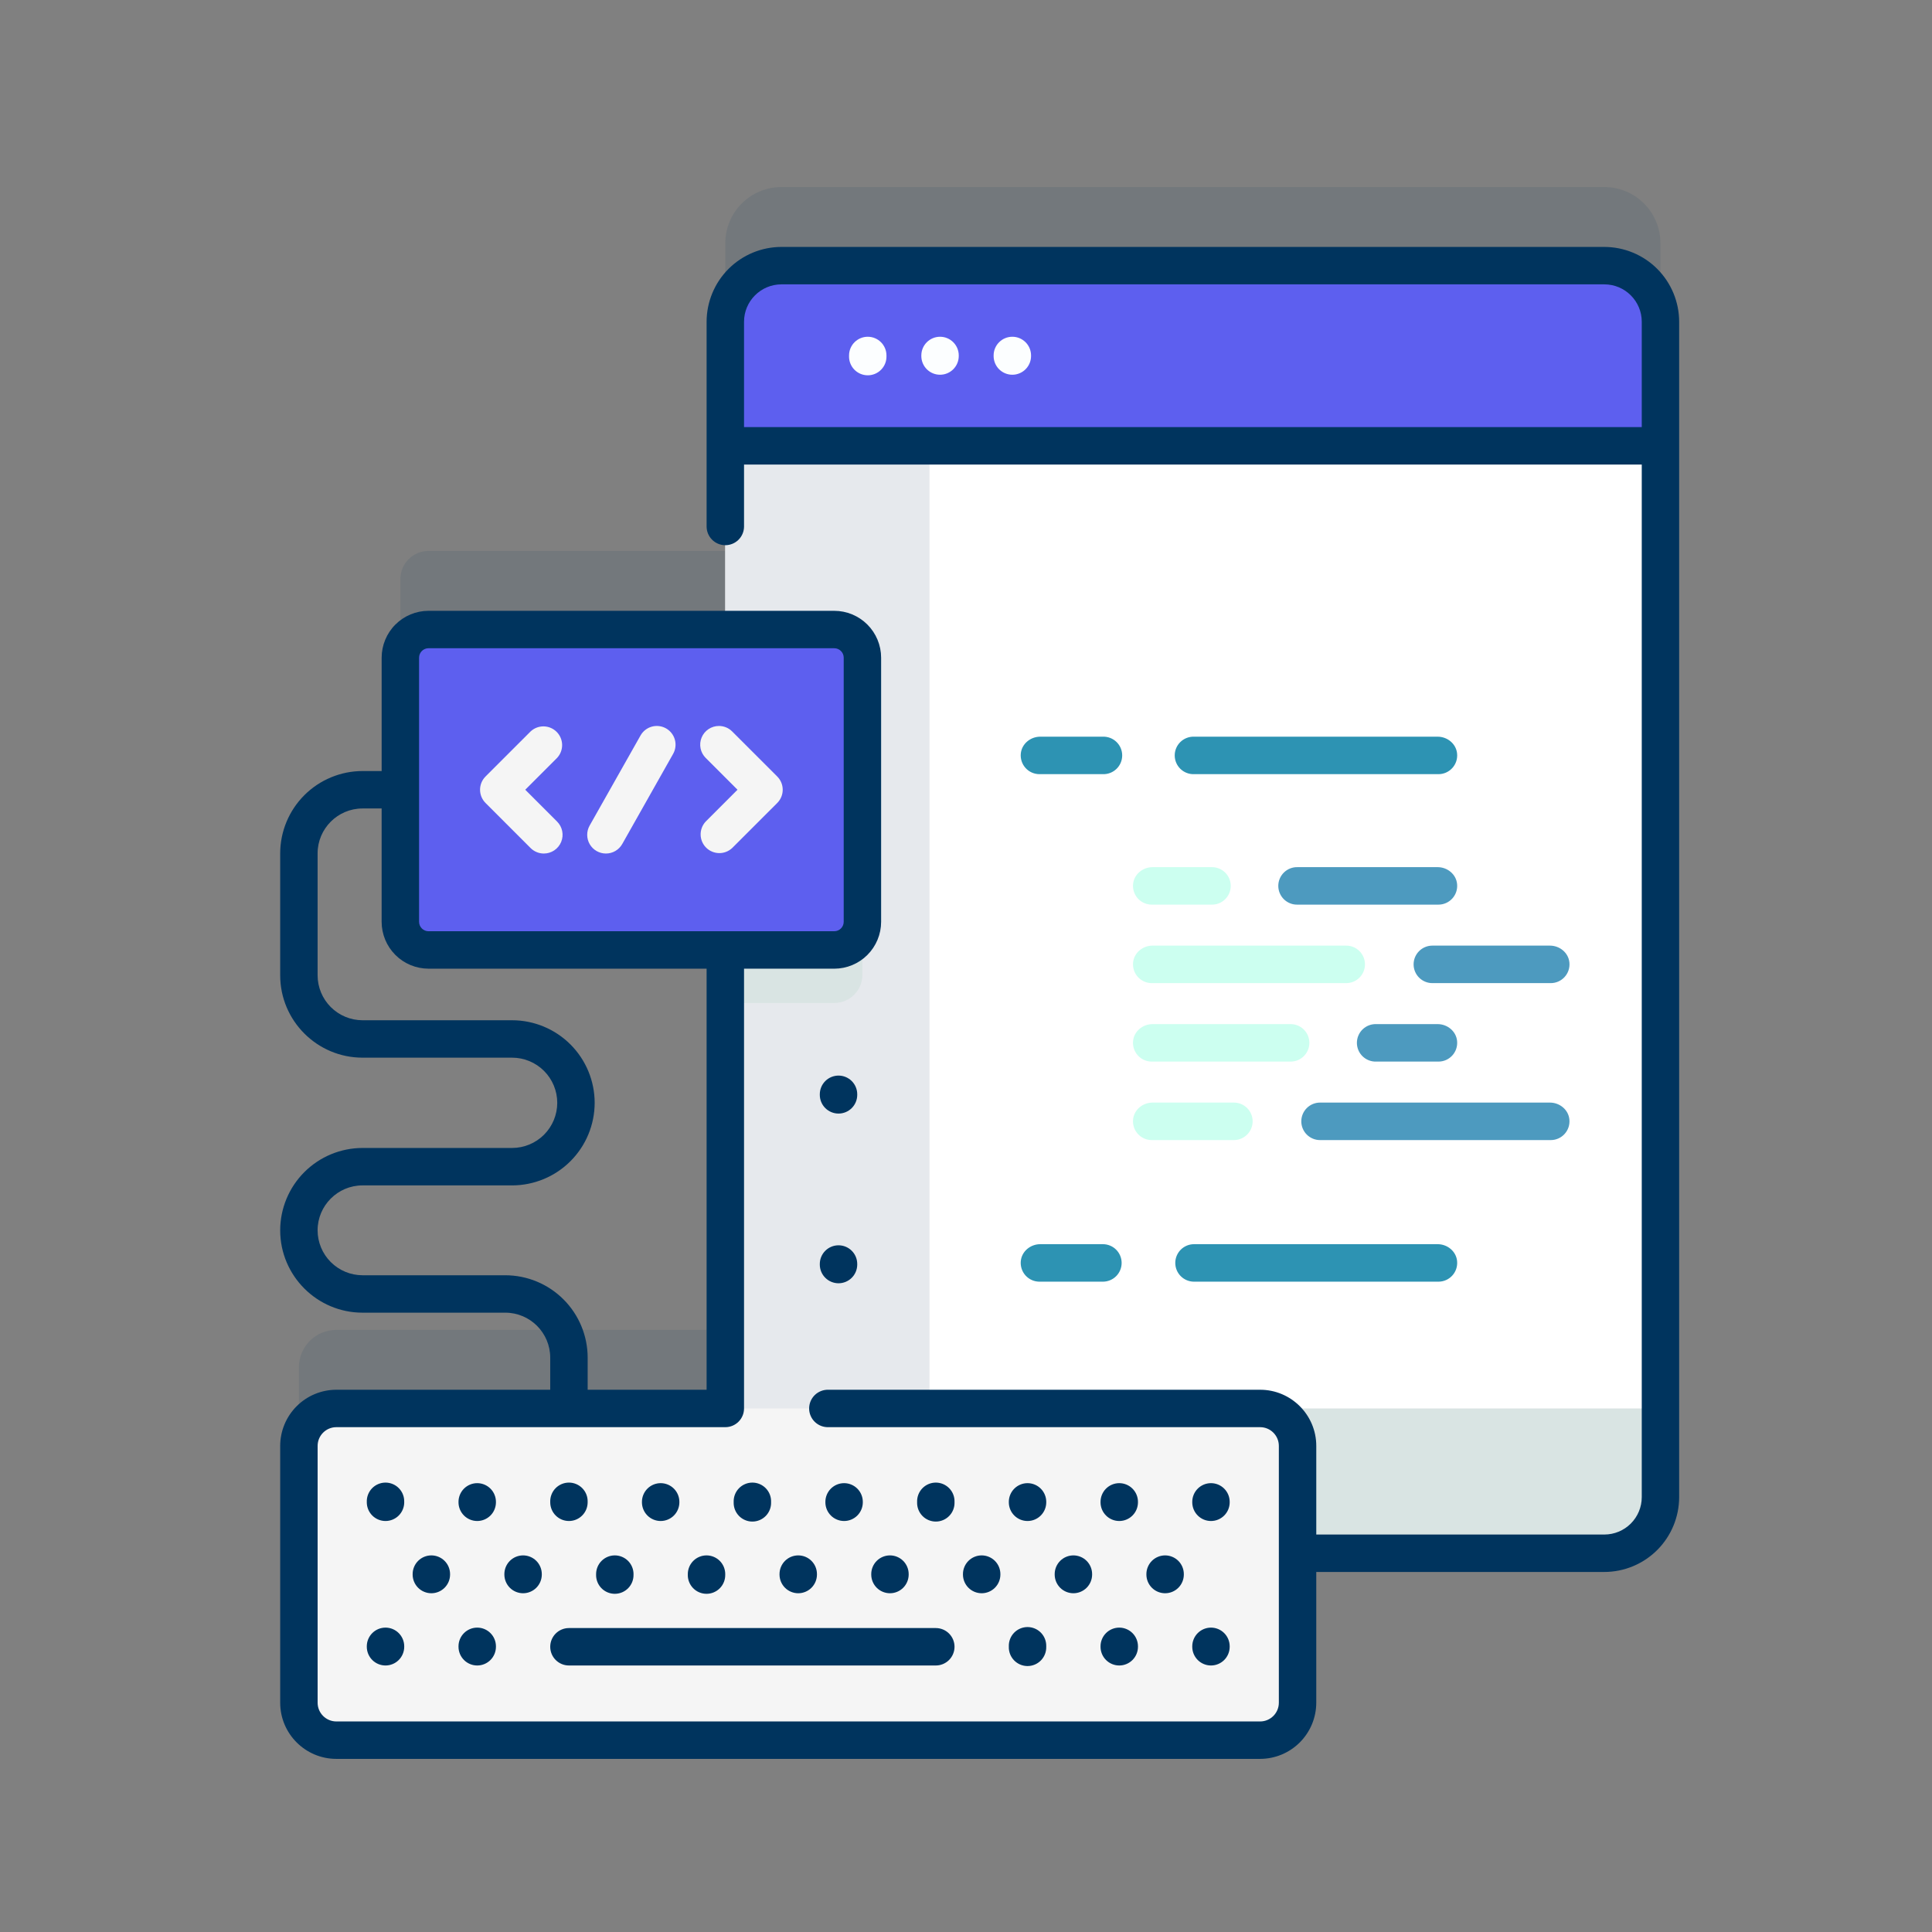 <svg width="639" height="639" viewBox="0 0 639 639" fill="none" xmlns="http://www.w3.org/2000/svg">
<rect x="0" y="0" width="639" height="639" fill="#808080" stroke="none"/>
<path opacity="0.1" d="M530.637 61.865H258.451C253.528 61.865 248.808 63.821 245.328 67.301C241.847 70.781 239.892 75.502 239.892 80.424V182.219H141.736C136.59 182.219 132.423 186.387 132.423 191.532V278.881C132.423 284.032 136.59 288.199 141.736 288.199H239.903V439.853H111.242C104.407 439.853 98.856 445.393 98.856 452.233V537.181C98.856 544.016 104.402 549.561 111.242 549.561H416.778C423.613 549.561 429.158 544.021 429.158 537.181V487.745H530.626C533.063 487.745 535.476 487.265 537.728 486.332C539.979 485.399 542.025 484.032 543.749 482.309C545.472 480.586 546.839 478.54 547.772 476.288C548.704 474.037 549.184 471.623 549.184 469.186V80.424C549.183 75.502 547.227 70.783 543.747 67.303C540.267 63.822 535.547 61.867 530.626 61.865H530.637Z" fill="#00345E"/>
<path d="M549.19 106.419V495.175C549.19 500.097 547.235 504.818 543.754 508.298C540.274 511.779 535.553 513.734 530.631 513.734H258.45C253.528 513.734 248.808 511.779 245.327 508.298C241.847 504.818 239.892 500.097 239.892 495.175V106.419C239.892 101.497 241.847 96.776 245.327 93.296C248.808 89.815 253.528 87.86 258.45 87.86H530.631C535.553 87.86 540.274 89.815 543.754 93.296C547.235 96.776 549.19 101.497 549.19 106.419V106.419Z" fill="white"/>
<path d="M239.897 465.842V495.175C239.899 500.096 241.854 504.816 245.334 508.296C248.815 511.776 253.534 513.732 258.456 513.734H530.631C533.068 513.734 535.481 513.254 537.733 512.321C539.985 511.388 542.031 510.021 543.754 508.298C545.477 506.575 546.844 504.529 547.777 502.277C548.71 500.025 549.19 497.612 549.19 495.175V465.836H239.897V465.842Z" fill="#D9E4E3"/>
<path d="M307.426 87.86V513.734H258.45C253.529 513.733 248.809 511.777 245.329 508.297C241.849 504.817 239.893 500.097 239.892 495.175V106.413C239.896 101.493 241.853 96.775 245.332 93.295C248.812 89.816 253.53 87.859 258.45 87.855H307.426V87.86Z" fill="#E6E9ED"/>
<path d="M285.233 235.063V322.417C285.233 327.557 281.077 331.73 275.926 331.73H239.892V225.739H275.92C281.077 225.739 285.233 229.912 285.233 235.063V235.063Z" fill="#D9E4E3"/>
<path d="M549.19 147.459V106.419C549.19 101.497 547.235 96.776 543.754 93.296C540.274 89.815 535.553 87.86 530.631 87.86H258.45C253.528 87.86 248.808 89.815 245.327 93.296C241.847 96.776 239.892 101.497 239.892 106.419V147.459H549.19Z" fill="#5D5FEF"/>
<path d="M400.681 286.806H381.2C377.96 286.806 375.071 289.174 374.76 292.396C374.675 293.258 374.772 294.127 375.044 294.949C375.316 295.771 375.756 296.527 376.338 297.168C376.919 297.809 377.629 298.321 378.42 298.672C379.211 299.022 380.067 299.203 380.933 299.203H400.675C401.505 299.228 402.331 299.086 403.105 298.786C403.879 298.485 404.584 298.033 405.18 297.455C405.775 296.877 406.249 296.185 406.572 295.421C406.895 294.656 407.062 293.835 407.062 293.005C407.062 292.175 406.895 291.353 406.572 290.589C406.249 289.825 405.775 289.133 405.18 288.555C404.584 287.977 403.879 287.524 403.105 287.224C402.331 286.924 401.505 286.782 400.675 286.806H400.681Z" fill="#CCFFF0"/>
<path d="M475.494 286.806H429.175C428.345 286.782 427.519 286.924 426.745 287.224C425.972 287.524 425.266 287.977 424.67 288.555C424.075 289.133 423.601 289.825 423.278 290.589C422.955 291.353 422.788 292.175 422.788 293.005C422.788 293.835 422.955 294.656 423.278 295.421C423.601 296.185 424.075 296.877 424.67 297.455C425.266 298.033 425.972 298.485 426.745 298.786C427.519 299.086 428.345 299.228 429.175 299.203H475.761C479.383 299.203 482.284 296.091 481.928 292.391C481.623 289.168 478.733 286.806 475.494 286.806Z" fill="#4D9ABF"/>
<path d="M445.255 312.76H381.2C377.96 312.76 375.071 315.127 374.765 318.35C374.68 319.212 374.776 320.081 375.047 320.903C375.318 321.725 375.758 322.482 376.339 323.123C376.92 323.765 377.629 324.278 378.42 324.629C379.211 324.98 380.067 325.162 380.933 325.162H445.255C446.9 325.162 448.477 324.509 449.64 323.346C450.803 322.183 451.456 320.606 451.456 318.961C451.456 317.317 450.803 315.739 449.64 314.577C448.477 313.414 446.9 312.76 445.255 312.76Z" fill="#CCFFF0"/>
<path d="M512.639 312.76H473.743C472.099 312.76 470.521 313.414 469.358 314.577C468.195 315.739 467.542 317.317 467.542 318.961C467.542 320.606 468.195 322.183 469.358 323.346C470.521 324.509 472.099 325.162 473.743 325.162H512.906C516.528 325.162 519.429 322.051 519.073 318.35C518.768 315.127 515.878 312.76 512.639 312.76Z" fill="#4D9ABF"/>
<path d="M426.68 338.72H381.2C377.96 338.72 375.071 341.087 374.76 344.31C374.675 345.171 374.772 346.041 375.044 346.863C375.316 347.685 375.756 348.44 376.338 349.081C376.919 349.723 377.629 350.235 378.42 350.585C379.211 350.936 380.067 351.117 380.933 351.117H426.68C427.509 351.142 428.336 351 429.109 350.699C429.883 350.399 430.589 349.946 431.184 349.368C431.78 348.79 432.253 348.099 432.577 347.334C432.9 346.57 433.067 345.748 433.067 344.918C433.067 344.088 432.9 343.267 432.577 342.503C432.253 341.738 431.78 341.046 431.184 340.468C430.589 339.89 429.883 339.438 429.109 339.137C428.336 338.837 427.509 338.695 426.68 338.72V338.72Z" fill="#CCFFF0"/>
<path d="M475.494 338.72H455.174C454.344 338.695 453.518 338.837 452.744 339.137C451.97 339.438 451.265 339.89 450.669 340.468C450.074 341.046 449.6 341.738 449.277 342.503C448.954 343.267 448.787 344.088 448.787 344.918C448.787 345.748 448.954 346.57 449.277 347.334C449.6 348.099 450.074 348.79 450.669 349.368C451.265 349.946 451.97 350.399 452.744 350.699C453.518 351 454.344 351.141 455.174 351.117H475.761C479.389 351.117 482.284 348.005 481.928 344.31C481.623 341.087 478.733 338.72 475.494 338.72ZM512.645 364.675H436.598C434.954 364.675 433.376 365.328 432.213 366.491C431.05 367.654 430.397 369.231 430.397 370.876C430.397 372.52 431.05 374.098 432.213 375.26C433.376 376.423 434.954 377.077 436.598 377.077H512.9C516.529 377.077 519.424 373.965 519.068 370.264C518.762 367.042 515.873 364.675 512.634 364.675H512.645Z" fill="#4D9ABF"/>
<path d="M408.104 364.674H381.2C377.96 364.674 375.071 367.041 374.76 370.264C374.674 371.126 374.77 371.996 375.042 372.818C375.313 373.641 375.754 374.397 376.336 375.039C376.917 375.681 377.627 376.194 378.418 376.544C379.21 376.895 380.067 377.076 380.933 377.076H408.104C409.749 377.076 411.326 376.423 412.489 375.26C413.652 374.097 414.305 372.52 414.305 370.875C414.305 369.23 413.652 367.653 412.489 366.49C411.326 365.327 409.749 364.674 408.104 364.674Z" fill="#CCFFF0"/>
<path d="M364.769 243.654H344.06C340.82 243.654 337.931 246.021 337.625 249.244C337.541 250.105 337.638 250.974 337.909 251.796C338.18 252.617 338.621 253.372 339.202 254.014C339.783 254.655 340.491 255.167 341.282 255.518C342.073 255.869 342.928 256.05 343.793 256.051H364.775C365.604 256.076 366.43 255.934 367.204 255.633C367.978 255.333 368.683 254.88 369.279 254.302C369.875 253.724 370.348 253.033 370.671 252.268C370.995 251.504 371.161 250.682 371.161 249.852C371.161 249.022 370.995 248.201 370.671 247.437C370.348 246.672 369.875 245.981 369.279 245.402C368.683 244.824 367.978 244.372 367.204 244.072C366.43 243.771 365.604 243.629 364.775 243.654H364.769ZM475.494 243.654H394.919C394.089 243.629 393.263 243.771 392.489 244.072C391.716 244.372 391.01 244.824 390.414 245.402C389.819 245.981 389.345 246.672 389.022 247.437C388.699 248.201 388.532 249.022 388.532 249.852C388.532 250.682 388.699 251.504 389.022 252.268C389.345 253.033 389.819 253.724 390.414 254.302C391.01 254.88 391.716 255.333 392.489 255.633C393.263 255.934 394.089 256.076 394.919 256.051H475.761C479.383 256.051 482.284 252.939 481.928 249.244C481.623 246.021 478.733 243.654 475.494 243.654V243.654ZM364.769 411.506H344.06C340.82 411.506 337.931 413.873 337.625 417.095C337.54 417.957 337.636 418.827 337.907 419.649C338.178 420.471 338.618 421.227 339.199 421.869C339.78 422.51 340.489 423.023 341.28 423.374C342.072 423.726 342.928 423.907 343.793 423.908H364.775C366.419 423.908 367.997 423.254 369.159 422.091C370.322 420.929 370.976 419.351 370.976 417.707C370.976 416.062 370.322 414.485 369.159 413.322C367.997 412.159 366.419 411.506 364.775 411.506H364.769ZM475.494 411.506H394.919C393.274 411.506 391.697 412.159 390.534 413.322C389.371 414.485 388.718 416.062 388.718 417.707C388.718 419.351 389.371 420.929 390.534 422.091C391.697 423.254 393.274 423.908 394.919 423.908H475.761C479.383 423.908 482.284 420.796 481.928 417.095C481.623 413.873 478.733 411.506 475.494 411.506V411.506Z" fill="#2D93B3"/>
<path d="M275.926 314.195H141.73C136.585 314.195 132.418 310.027 132.418 304.882V217.528C132.418 212.382 136.585 208.209 141.73 208.209H275.92C281.071 208.209 285.239 212.382 285.239 217.528V304.876C285.239 310.027 281.071 314.195 275.926 314.195V314.195Z" fill="#5D5FEF"/>
<path d="M179.87 282.299C178.287 282.299 176.703 281.693 175.492 280.488L160.589 265.58C160.014 265.005 159.557 264.322 159.246 263.571C158.935 262.82 158.775 262.014 158.775 261.201C158.775 260.388 158.935 259.582 159.246 258.831C159.557 258.08 160.014 257.397 160.589 256.822L175.492 241.92C176.665 240.821 178.22 240.221 179.828 240.247C181.436 240.274 182.97 240.924 184.107 242.061C185.244 243.198 185.895 244.733 185.921 246.34C185.948 247.948 185.348 249.503 184.249 250.677L173.725 261.201L184.249 271.725C185.117 272.59 185.709 273.694 185.949 274.896C186.189 276.098 186.067 277.345 185.598 278.477C185.129 279.61 184.334 280.578 183.315 281.258C182.295 281.939 181.096 282.301 179.87 282.299V282.299ZM237.78 240.108C239.364 240.108 240.948 240.709 242.159 241.92L257.067 256.822C259.484 259.245 259.484 263.162 257.067 265.585L242.159 280.488C240.985 281.587 239.43 282.187 237.822 282.16C236.215 282.134 234.68 281.483 233.543 280.346C232.406 279.209 231.756 277.675 231.729 276.067C231.703 274.459 232.303 272.904 233.402 271.731L243.926 261.201L233.402 250.677C232.535 249.811 231.945 248.708 231.706 247.507C231.467 246.306 231.59 245.061 232.059 243.929C232.527 242.798 233.321 241.831 234.34 241.151C235.358 240.471 236.556 240.108 237.78 240.108ZM200.407 282.299C199.325 282.3 198.261 282.017 197.322 281.478C196.383 280.939 195.602 280.163 195.057 279.228C194.511 278.293 194.22 277.231 194.214 276.148C194.207 275.066 194.484 274.001 195.017 273.059L211.854 243.253C212.661 241.824 214.003 240.774 215.585 240.334C217.167 239.894 218.859 240.101 220.288 240.909C221.718 241.716 222.768 243.059 223.208 244.64C223.647 246.222 223.441 247.914 222.633 249.343L205.803 279.154C205.263 280.11 204.479 280.904 203.531 281.457C202.582 282.01 201.505 282.3 200.407 282.299V282.299ZM416.784 575.55H111.242C109.615 575.551 108.005 575.231 106.502 574.609C105 573.987 103.634 573.076 102.484 571.926C101.334 570.776 100.422 569.411 99.799 567.909C99.177 566.407 98.856 564.796 98.856 563.17V478.222C98.856 471.388 104.402 465.842 111.242 465.842H416.778C423.613 465.842 429.158 471.382 429.158 478.222V563.17C429.158 570.005 423.618 575.55 416.778 575.55H416.784Z" fill="#F5F5F5"/>
<path d="M287.005 111.38C283.588 111.38 280.821 114.153 280.821 117.57V117.753C280.796 118.581 280.938 119.406 281.238 120.178C281.537 120.951 281.989 121.655 282.566 122.25C283.143 122.844 283.833 123.317 284.597 123.64C285.36 123.962 286.18 124.129 287.008 124.129C287.837 124.129 288.657 123.962 289.42 123.64C290.183 123.317 290.873 122.844 291.45 122.25C292.027 121.655 292.479 120.951 292.779 120.178C293.078 119.406 293.22 118.581 293.195 117.753V117.57C293.195 114.153 290.428 111.38 287.005 111.38ZM310.915 111.38C307.498 111.38 304.725 114.153 304.725 117.57V117.753C304.725 119.395 305.377 120.969 306.538 122.13C307.699 123.291 309.273 123.943 310.915 123.943C312.557 123.943 314.131 123.291 315.292 122.13C316.453 120.969 317.105 119.395 317.105 117.753V117.57C317.105 114.153 314.332 111.38 310.915 111.38V111.38ZM334.825 111.38C331.407 111.38 328.635 114.153 328.635 117.57V117.753C328.635 119.395 329.287 120.969 330.448 122.13C331.609 123.291 333.183 123.943 334.825 123.943C336.466 123.943 338.041 123.291 339.202 122.13C340.363 120.969 341.015 119.395 341.015 117.753V117.57C341.015 114.153 338.242 111.38 334.825 111.38V111.38Z" fill="#FCFEFF"/>
<path d="M530.637 81.671H258.456C251.894 81.678 245.604 84.288 240.964 88.928C236.324 93.567 233.715 99.858 233.707 106.42V174.131C233.707 175.773 234.359 177.348 235.52 178.508C236.681 179.669 238.255 180.321 239.897 180.321C241.539 180.321 243.113 179.669 244.274 178.508C245.435 177.348 246.087 175.773 246.087 174.131V153.645H543.005V495.171C543.002 498.451 541.698 501.596 539.377 503.915C537.057 506.234 533.912 507.538 530.631 507.539H435.353V478.223C435.353 467.983 427.019 459.653 416.783 459.653H273.992C273.164 459.628 272.339 459.77 271.567 460.07C270.794 460.37 270.09 460.821 269.496 461.398C268.901 461.975 268.428 462.666 268.106 463.429C267.783 464.192 267.617 465.012 267.617 465.84C267.617 466.669 267.783 467.489 268.106 468.252C268.428 469.015 268.901 469.706 269.496 470.282C270.09 470.859 270.794 471.311 271.567 471.611C272.339 471.911 273.164 472.052 273.992 472.028H416.778C420.195 472.028 422.973 474.806 422.973 478.223V563.166C422.973 566.583 420.195 569.361 416.778 569.361H111.247C107.83 569.361 105.052 566.583 105.052 563.166V478.223C105.052 474.806 107.83 472.028 111.247 472.028H239.897C243.314 472.028 246.087 469.26 246.087 465.838V320.39H275.926C280.036 320.386 283.976 318.751 286.883 315.845C289.789 312.938 291.424 308.998 291.428 304.887V217.528C291.424 213.418 289.789 209.477 286.883 206.571C283.976 203.664 280.036 202.03 275.926 202.025H141.736C137.624 202.028 133.682 203.662 130.775 206.569C127.867 209.475 126.232 213.417 126.227 217.528V255.018H119.91C112.688 255.027 105.765 257.899 100.659 263.005C95.553 268.111 92.68 275.034 92.672 282.256V322.579C92.672 337.599 104.89 349.818 119.91 349.818H169.374C173.334 349.82 177.131 351.395 179.932 354.195C182.732 356.996 184.307 360.793 184.31 364.753C184.305 368.713 182.73 372.509 179.93 375.308C177.13 378.107 173.333 379.681 169.374 379.684H119.91C112.688 379.693 105.765 382.565 100.659 387.671C95.553 392.778 92.68 399.701 92.672 406.922C92.672 421.941 104.89 434.16 119.91 434.16H167.123C175.314 434.16 181.982 440.828 181.982 449.018V459.653H111.241C106.318 459.659 101.598 461.618 98.117 465.099C94.636 468.58 92.677 473.3 92.672 478.223V563.171C92.672 573.412 101.001 581.741 111.241 581.741H416.778C421.701 581.735 426.421 579.777 429.902 576.296C433.384 572.814 435.342 568.094 435.348 563.171V519.919H530.631C537.191 519.91 543.479 517.301 548.117 512.662C552.756 508.024 555.365 501.736 555.374 495.176V106.42C555.367 99.859 552.758 93.569 548.119 88.93C543.481 84.29 537.192 81.68 530.631 81.671H530.637ZM138.607 217.528C138.607 215.805 140.008 214.4 141.73 214.4H275.926C277.648 214.4 279.054 215.805 279.054 217.528V304.876C279.054 306.599 277.648 308.005 275.926 308.005H141.736C140.907 308.005 140.112 307.676 139.526 307.09C138.939 306.505 138.609 305.711 138.607 304.882V217.528V217.528ZM167.129 421.786H119.91C115.969 421.781 112.191 420.214 109.404 417.427C106.618 414.641 105.05 410.863 105.046 406.922C105.046 398.726 111.714 392.064 119.91 392.064H169.374C176.615 392.056 183.557 389.177 188.677 384.057C193.797 378.937 196.677 371.994 196.684 364.753C196.677 357.513 193.797 350.57 188.677 345.45C183.557 340.33 176.615 337.45 169.374 337.443H119.91C115.969 337.439 112.191 335.871 109.404 333.085C106.618 330.298 105.05 326.52 105.046 322.579V282.256C105.046 274.06 111.714 267.398 119.91 267.398H126.222V304.882C126.226 308.992 127.861 312.933 130.767 315.839C133.674 318.745 137.614 320.38 141.725 320.385H233.707V459.653H194.367V449.018C194.357 441.798 191.484 434.876 186.377 429.771C181.271 424.666 174.349 421.794 167.129 421.786V421.786ZM246.087 141.27V106.42C246.087 99.602 251.633 94.051 258.456 94.051H530.631C537.454 94.051 543.005 99.602 543.005 106.42V141.27H246.087V141.27Z" fill="#00345E"/>
<path d="M283.527 361.935C283.527 360.293 282.875 358.719 281.714 357.558C280.553 356.397 278.979 355.745 277.337 355.745C275.696 355.745 274.121 356.397 272.96 357.558C271.799 358.719 271.147 360.293 271.147 361.935V362.118C271.147 363.76 271.799 365.335 272.96 366.495C274.121 367.656 275.696 368.308 277.337 368.308C278.979 368.308 280.553 367.656 281.714 366.495C282.875 365.335 283.527 363.76 283.527 362.118V361.935ZM277.337 411.877C273.92 411.877 271.147 414.644 271.147 418.067V418.245C271.147 419.887 271.799 421.461 272.96 422.622C274.121 423.783 275.696 424.435 277.337 424.435C278.979 424.435 280.553 423.783 281.714 422.622C282.875 421.461 283.527 419.887 283.527 418.245V418.067C283.527 414.644 280.754 411.877 277.337 411.877V411.877ZM133.69 496.736C133.715 495.908 133.573 495.083 133.273 494.311C132.974 493.539 132.522 492.834 131.945 492.24C131.368 491.645 130.677 491.173 129.914 490.85C129.151 490.527 128.331 490.361 127.503 490.361C126.674 490.361 125.854 490.527 125.091 490.85C124.328 491.173 123.638 491.645 123.061 492.24C122.484 492.834 122.032 493.539 121.732 494.311C121.432 495.083 121.291 495.908 121.316 496.736V496.875C121.316 498.517 121.968 500.091 123.129 501.252C124.289 502.413 125.864 503.065 127.506 503.065C129.147 503.065 130.722 502.413 131.883 501.252C133.043 500.091 133.696 498.517 133.696 496.875V496.736H133.69ZM164.029 496.736C164.029 495.095 163.376 493.52 162.216 492.359C161.055 491.198 159.48 490.546 157.839 490.546C156.197 490.546 154.623 491.198 153.462 492.359C152.301 493.52 151.649 495.095 151.649 496.736V496.875C151.649 498.517 152.301 500.091 153.462 501.252C154.623 502.413 156.197 503.065 157.839 503.065C159.48 503.065 161.055 502.413 162.216 501.252C163.376 500.091 164.029 498.517 164.029 496.875V496.736ZM188.177 503.065C191.595 503.065 194.362 500.292 194.362 496.875V496.736C194.386 495.908 194.245 495.083 193.945 494.311C193.645 493.539 193.194 492.834 192.617 492.24C192.04 491.645 191.349 491.173 190.586 490.85C189.823 490.527 189.003 490.361 188.174 490.361C187.346 490.361 186.526 490.527 185.763 490.85C185 491.173 184.309 491.645 183.732 492.24C183.155 492.834 182.704 493.539 182.404 494.311C182.104 495.083 181.962 495.908 181.987 496.736V496.875C181.987 500.292 184.754 503.065 188.177 503.065ZM224.7 496.875V496.736C224.7 495.095 224.048 493.52 222.887 492.359C221.726 491.198 220.152 490.546 218.51 490.546C216.869 490.546 215.294 491.198 214.133 492.359C212.973 493.52 212.32 495.095 212.32 496.736V496.875C212.32 498.517 212.973 500.091 214.133 501.252C215.294 502.413 216.869 503.065 218.51 503.065C220.152 503.065 221.726 502.413 222.887 501.252C224.048 500.091 224.7 498.517 224.7 496.875V496.875ZM255.033 496.875V496.736C255.058 495.908 254.916 495.083 254.617 494.311C254.317 493.539 253.865 492.834 253.288 492.24C252.711 491.645 252.021 491.173 251.258 490.85C250.495 490.527 249.675 490.361 248.846 490.361C248.018 490.361 247.198 490.527 246.435 490.85C245.672 491.173 244.981 491.645 244.404 492.24C243.827 492.834 243.375 493.539 243.076 494.311C242.776 495.083 242.634 495.908 242.659 496.736V496.875C242.634 497.703 242.776 498.528 243.076 499.3C243.375 500.073 243.827 500.777 244.404 501.372C244.981 501.966 245.672 502.439 246.435 502.761C247.198 503.084 248.018 503.251 248.846 503.251C249.675 503.251 250.495 503.084 251.258 502.761C252.021 502.439 252.711 501.966 253.288 501.372C253.865 500.777 254.317 500.073 254.617 499.3C254.916 498.528 255.058 497.703 255.033 496.875ZM285.372 496.875V496.736C285.372 495.095 284.72 493.52 283.559 492.359C282.398 491.198 280.824 490.546 279.182 490.546C277.54 490.546 275.966 491.198 274.805 492.359C273.644 493.52 272.992 495.095 272.992 496.736V496.875C272.992 498.517 273.644 500.091 274.805 501.252C275.966 502.413 277.54 503.065 279.182 503.065C280.824 503.065 282.398 502.413 283.559 501.252C284.72 500.091 285.372 498.517 285.372 496.875V496.875ZM315.705 496.875V496.736C315.73 495.908 315.588 495.083 315.288 494.311C314.989 493.539 314.537 492.834 313.96 492.24C313.383 491.645 312.692 491.173 311.929 490.85C311.166 490.527 310.346 490.361 309.518 490.361C308.689 490.361 307.869 490.527 307.106 490.85C306.343 491.173 305.653 491.645 305.076 492.24C304.499 492.834 304.047 493.539 303.747 494.311C303.447 495.083 303.306 495.908 303.331 496.736V496.875C303.306 497.703 303.447 498.528 303.747 499.3C304.047 500.073 304.499 500.777 305.076 501.372C305.653 501.966 306.343 502.439 307.106 502.761C307.869 503.084 308.689 503.251 309.518 503.251C310.346 503.251 311.166 503.084 311.929 502.761C312.692 502.439 313.383 501.966 313.96 501.372C314.537 500.777 314.989 500.073 315.288 499.3C315.588 498.528 315.73 497.703 315.705 496.875ZM339.854 503.065C343.271 503.065 346.044 500.292 346.044 496.875V496.736C346.044 495.095 345.391 493.52 344.231 492.359C343.07 491.198 341.495 490.546 339.854 490.546C338.212 490.546 336.638 491.198 335.477 492.359C334.316 493.52 333.664 495.095 333.664 496.736V496.875C333.664 500.292 336.431 503.065 339.854 503.065V503.065ZM370.187 503.065C373.61 503.065 376.377 500.292 376.377 496.875V496.736C376.377 495.923 376.217 495.118 375.905 494.367C375.594 493.616 375.138 492.934 374.564 492.359C373.989 491.785 373.306 491.329 372.555 491.017C371.804 490.706 371 490.546 370.187 490.546C369.374 490.546 368.569 490.706 367.818 491.017C367.067 491.329 366.385 491.785 365.81 492.359C365.235 492.934 364.779 493.616 364.468 494.367C364.157 495.118 363.997 495.923 363.997 496.736V496.875C363.997 500.292 366.775 503.065 370.187 503.065V503.065ZM400.525 503.065C403.943 503.065 406.715 500.292 406.715 496.875V496.736C406.715 495.095 406.063 493.52 404.902 492.359C403.741 491.198 402.167 490.546 400.525 490.546C398.884 490.546 397.309 491.198 396.148 492.359C394.987 493.52 394.335 495.095 394.335 496.736V496.875C394.335 500.292 397.108 503.065 400.525 503.065V503.065ZM136.479 520.629V520.768C136.479 522.41 137.132 523.984 138.292 525.145C139.453 526.306 141.028 526.958 142.669 526.958C144.311 526.958 145.885 526.306 147.046 525.145C148.207 523.984 148.859 522.41 148.859 520.768V520.629C148.859 518.988 148.207 517.413 147.046 516.252C145.885 515.092 144.311 514.439 142.669 514.439C141.028 514.439 139.453 515.092 138.292 516.252C137.132 517.413 136.479 518.988 136.479 520.629ZM166.818 520.629V520.768C166.818 522.41 167.47 523.984 168.631 525.145C169.792 526.306 171.366 526.958 173.008 526.958C174.65 526.958 176.224 526.306 177.385 525.145C178.546 523.984 179.198 522.41 179.198 520.768V520.629C179.198 518.988 178.546 517.413 177.385 516.252C176.224 515.092 174.65 514.439 173.008 514.439C171.366 514.439 169.792 515.092 168.631 516.252C167.47 517.413 166.818 518.988 166.818 520.629V520.629ZM209.537 520.768V520.629C209.537 518.988 208.884 517.413 207.724 516.252C206.563 515.092 204.988 514.439 203.347 514.439C201.705 514.439 200.13 515.092 198.97 516.252C197.809 517.413 197.157 518.988 197.157 520.629V520.768C197.132 521.596 197.273 522.421 197.573 523.193C197.873 523.966 198.325 524.67 198.902 525.265C199.479 525.859 200.169 526.332 200.932 526.655C201.695 526.977 202.515 527.144 203.344 527.144C204.172 527.144 204.992 526.977 205.755 526.655C206.518 526.332 207.209 525.859 207.786 525.265C208.363 524.67 208.815 523.966 209.114 523.193C209.414 522.421 209.556 521.596 209.531 520.768H209.537ZM239.87 520.768V520.629C239.87 518.988 239.217 517.413 238.057 516.252C236.896 515.092 235.321 514.439 233.68 514.439C232.038 514.439 230.464 515.092 229.303 516.252C228.142 517.413 227.49 518.988 227.49 520.629V520.768C227.465 521.596 227.607 522.421 227.906 523.193C228.206 523.966 228.658 524.67 229.235 525.265C229.812 525.859 230.502 526.332 231.265 526.655C232.028 526.977 232.848 527.144 233.677 527.144C234.505 527.144 235.325 526.977 236.088 526.655C236.851 526.332 237.542 525.859 238.119 525.265C238.696 524.67 239.148 523.966 239.447 523.193C239.747 522.421 239.889 521.596 239.864 520.768H239.87ZM264.013 514.439C260.595 514.439 257.823 517.206 257.823 520.629V520.768C257.823 522.41 258.475 523.984 259.636 525.145C260.797 526.306 262.371 526.958 264.013 526.958C265.654 526.958 267.229 526.306 268.39 525.145C269.55 523.984 270.203 522.41 270.203 520.768V520.629C270.203 517.206 267.43 514.439 264.013 514.439V514.439ZM300.541 520.768V520.629C300.541 518.988 299.889 517.413 298.728 516.252C297.567 515.092 295.993 514.439 294.351 514.439C292.71 514.439 291.135 515.092 289.974 516.252C288.813 517.413 288.161 518.988 288.161 520.629V520.768C288.161 522.41 288.813 523.984 289.974 525.145C291.135 526.306 292.71 526.958 294.351 526.958C295.993 526.958 297.567 526.306 298.728 525.145C299.889 523.984 300.541 522.41 300.541 520.768V520.768ZM330.874 520.768V520.629C330.874 518.988 330.222 517.413 329.061 516.252C327.9 515.092 326.326 514.439 324.684 514.439C323.043 514.439 321.468 515.092 320.307 516.252C319.147 517.413 318.494 518.988 318.494 520.629V520.768C318.494 522.41 319.147 523.984 320.307 525.145C321.468 526.306 323.043 526.958 324.684 526.958C326.326 526.958 327.9 526.306 329.061 525.145C330.222 523.984 330.874 522.41 330.874 520.768V520.768ZM361.213 520.768V520.629C361.213 518.988 360.561 517.413 359.4 516.252C358.239 515.092 356.665 514.439 355.023 514.439C353.381 514.439 351.807 515.092 350.646 516.252C349.485 517.413 348.833 518.988 348.833 520.629V520.768C348.833 522.41 349.485 523.984 350.646 525.145C351.807 526.306 353.381 526.958 355.023 526.958C356.665 526.958 358.239 526.306 359.4 525.145C360.561 523.984 361.213 522.41 361.213 520.768V520.768ZM391.546 520.768V520.629C391.546 519.816 391.386 519.012 391.075 518.261C390.764 517.51 390.308 516.827 389.733 516.252C389.158 515.678 388.476 515.222 387.725 514.911C386.974 514.599 386.169 514.439 385.356 514.439C384.543 514.439 383.738 514.599 382.987 514.911C382.236 515.222 381.554 515.678 380.979 516.252C380.404 516.827 379.948 517.51 379.637 518.261C379.326 519.012 379.166 519.816 379.166 520.629V520.768C379.166 521.581 379.326 522.386 379.637 523.137C379.948 523.888 380.404 524.57 380.979 525.145C381.554 525.72 382.236 526.176 382.987 526.487C383.738 526.798 384.543 526.958 385.356 526.958C386.169 526.958 386.974 526.798 387.725 526.487C388.476 526.176 389.158 525.72 389.733 525.145C390.308 524.57 390.764 523.888 391.075 523.137C391.386 522.386 391.546 521.581 391.546 520.768ZM127.506 538.327C124.088 538.327 121.316 541.1 121.316 544.517V544.661C121.316 546.303 121.968 547.877 123.129 549.038C124.289 550.199 125.864 550.851 127.506 550.851C129.147 550.851 130.722 550.199 131.883 549.038C133.043 547.877 133.696 546.303 133.696 544.661V544.517C133.696 541.1 130.917 538.327 127.506 538.327ZM157.839 538.327C154.421 538.327 151.649 541.1 151.649 544.517V544.661C151.649 546.303 152.301 547.877 153.462 549.038C154.623 550.199 156.197 550.851 157.839 550.851C159.48 550.851 161.055 550.199 162.216 549.038C163.376 547.877 164.029 546.303 164.029 544.661V544.517C164.029 541.1 161.256 538.327 157.839 538.327ZM181.987 544.661C181.987 548.079 184.754 550.851 188.177 550.851H309.515C311.157 550.851 312.731 550.199 313.892 549.038C315.053 547.877 315.705 546.303 315.705 544.661C315.705 543.02 315.053 541.445 313.892 540.284C312.731 539.123 311.157 538.471 309.515 538.471H188.177C184.76 538.471 181.987 541.238 181.987 544.661V544.661ZM333.664 544.661C333.639 545.489 333.781 546.314 334.08 547.086C334.38 547.859 334.832 548.563 335.409 549.158C335.986 549.752 336.676 550.225 337.439 550.548C338.202 550.87 339.022 551.037 339.851 551.037C340.679 551.037 341.499 550.87 342.262 550.548C343.025 550.225 343.716 549.752 344.293 549.158C344.87 548.563 345.322 547.859 345.621 547.086C345.921 546.314 346.063 545.489 346.038 544.661V544.517C346.063 543.689 345.921 542.864 345.621 542.092C345.322 541.319 344.87 540.615 344.293 540.02C343.716 539.426 343.025 538.953 342.262 538.63C341.499 538.308 340.679 538.141 339.851 538.141C339.022 538.141 338.202 538.308 337.439 538.63C336.676 538.953 335.986 539.426 335.409 540.02C334.832 540.615 334.38 541.319 334.08 542.092C333.781 542.864 333.639 543.689 333.664 544.517V544.661ZM363.997 544.661C363.997 546.303 364.649 547.877 365.81 549.038C366.971 550.199 368.545 550.851 370.187 550.851C371.828 550.851 373.403 550.199 374.564 549.038C375.724 547.877 376.377 546.303 376.377 544.661V544.517C376.377 542.875 375.724 541.301 374.564 540.14C373.403 538.979 371.828 538.327 370.187 538.327C368.545 538.327 366.971 538.979 365.81 540.14C364.649 541.301 363.997 542.875 363.997 544.517V544.661ZM394.335 544.661C394.335 546.303 394.987 547.877 396.148 549.038C397.309 550.199 398.884 550.851 400.525 550.851C402.167 550.851 403.741 550.199 404.902 549.038C406.063 547.877 406.715 546.303 406.715 544.661V544.517C406.715 542.875 406.063 541.301 404.902 540.14C403.741 538.979 402.167 538.327 400.525 538.327C398.884 538.327 397.309 538.979 396.148 540.14C394.987 541.301 394.335 542.875 394.335 544.517V544.661Z" fill="#00345E"/>
</svg>
